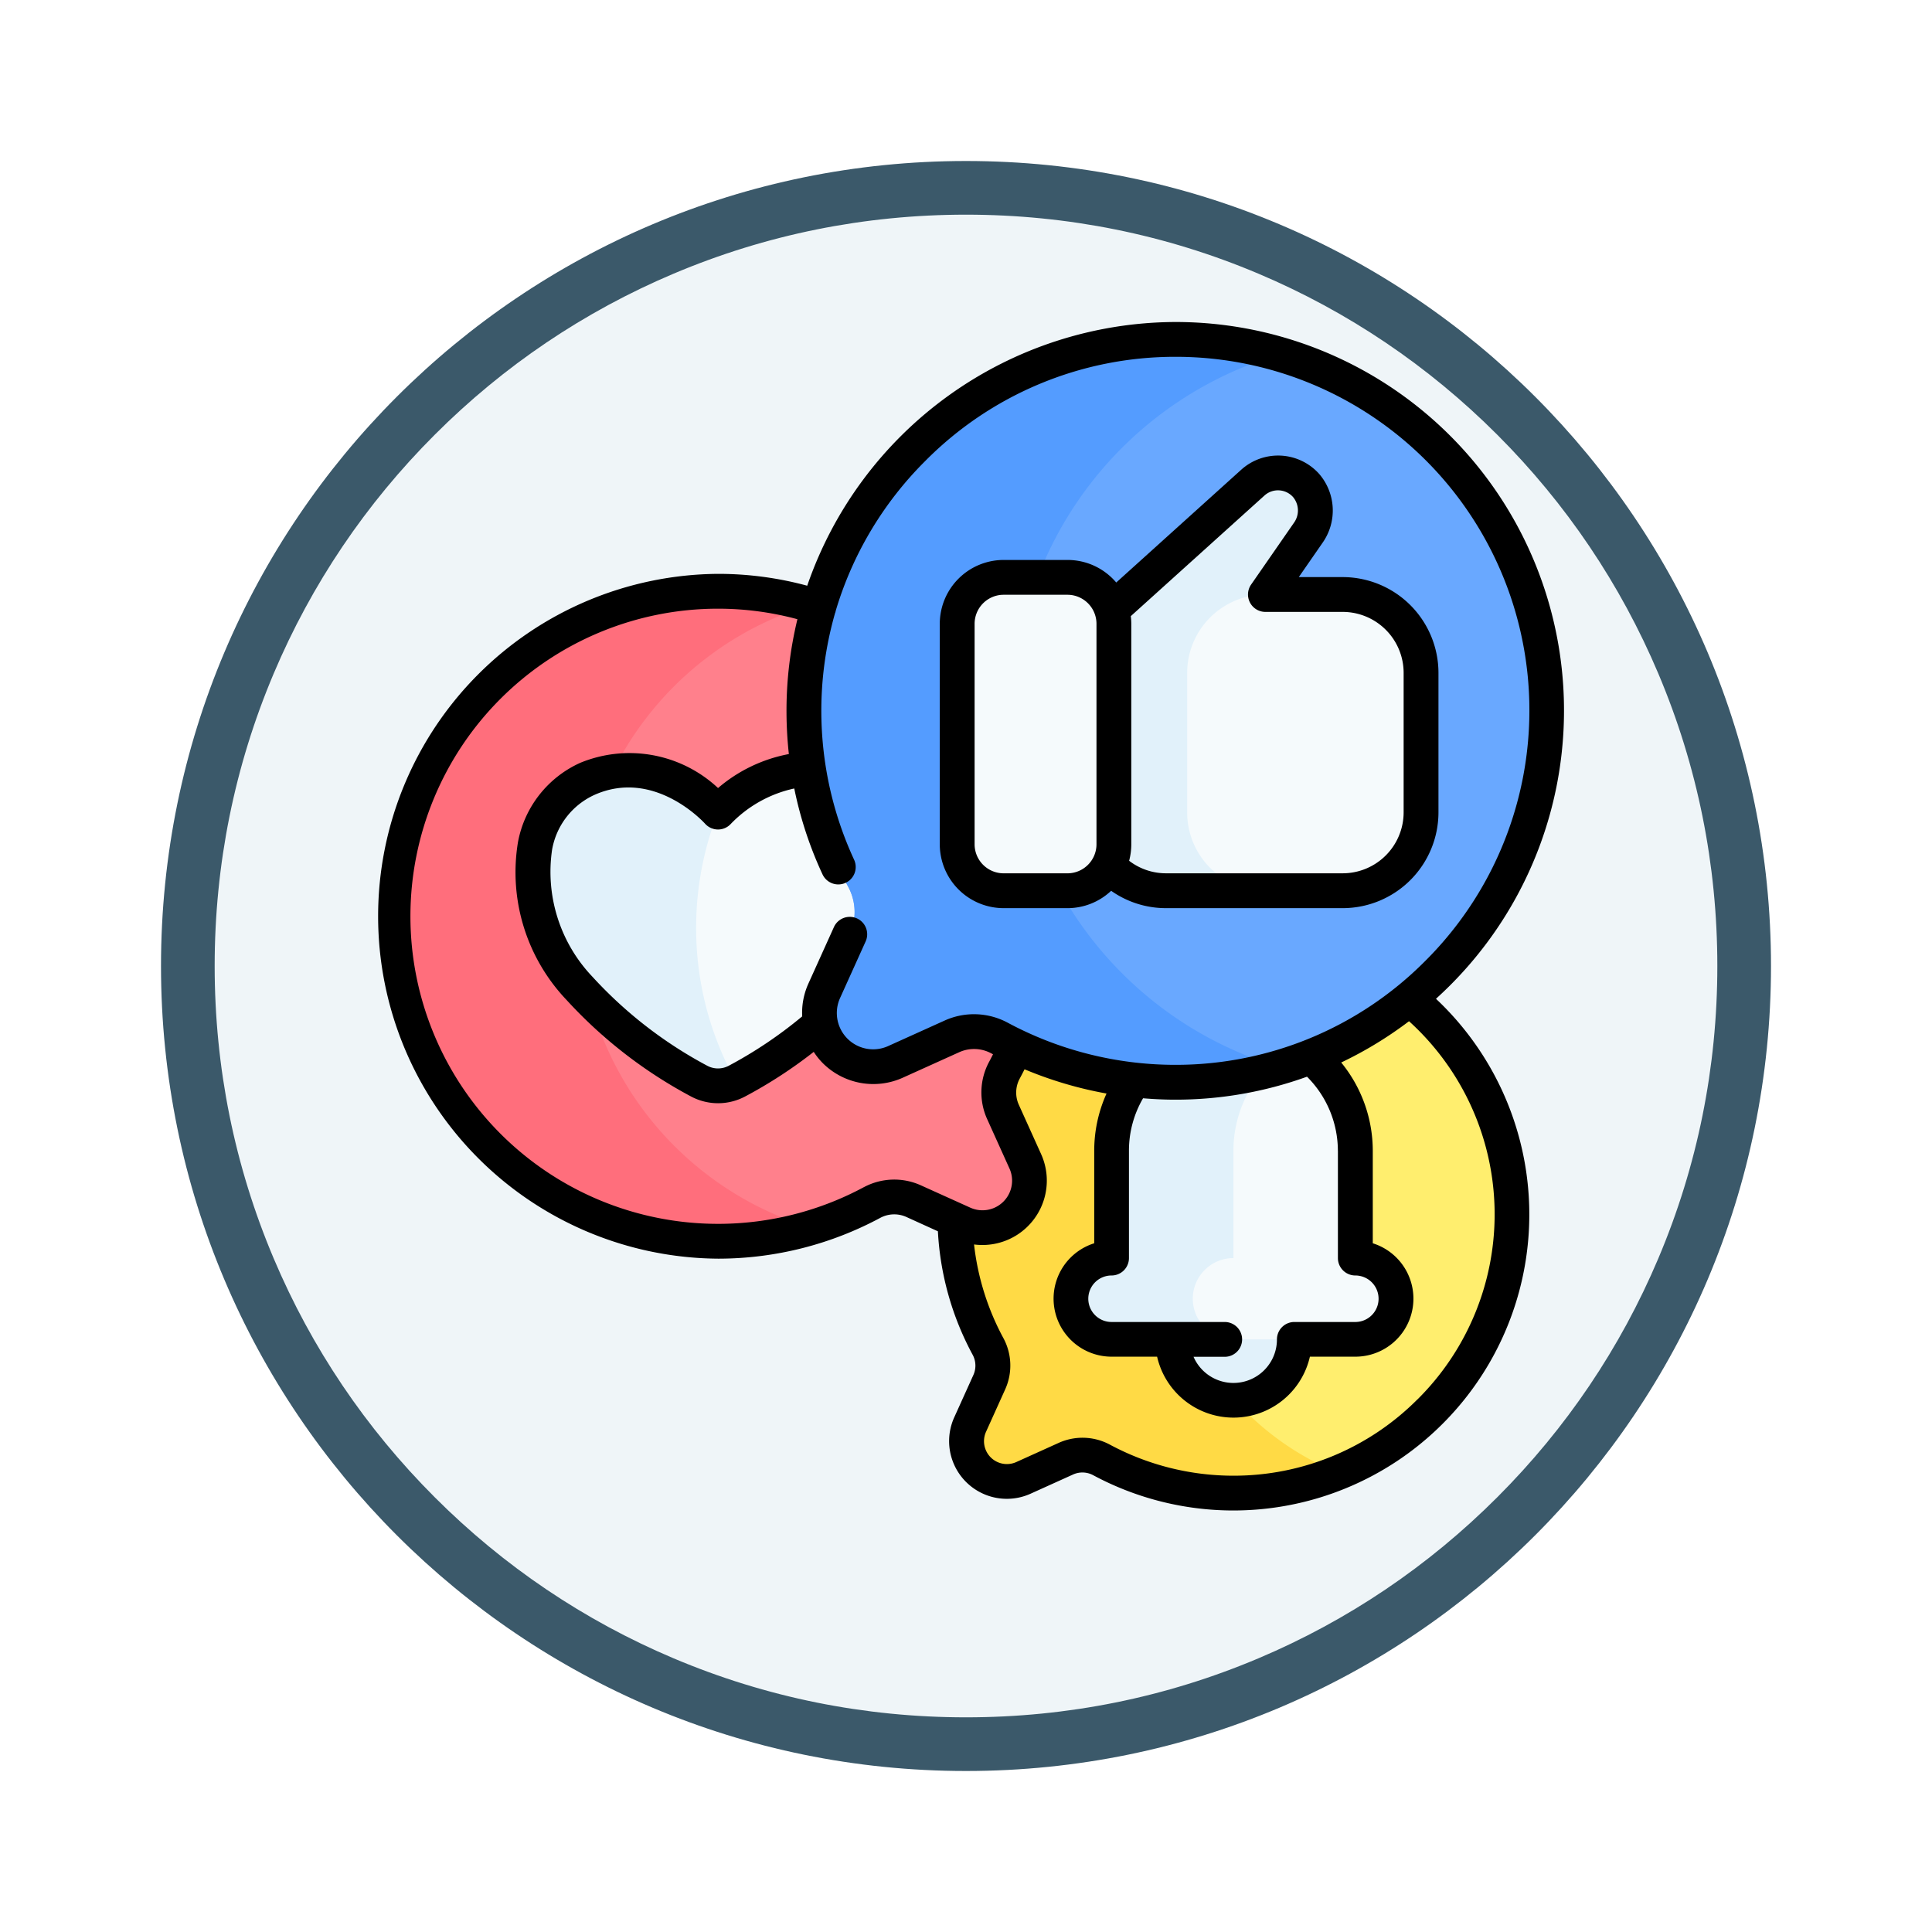 <svg xmlns="http://www.w3.org/2000/svg" xmlns:xlink="http://www.w3.org/1999/xlink" width="108" height="108" viewBox="0 0 108 108">
  <defs>
    <filter id="Trazado_982547" x="0" y="0" width="108" height="108" filterUnits="userSpaceOnUse">
      <feOffset dy="3" input="SourceAlpha"/>
      <feGaussianBlur stdDeviation="3" result="blur"/>
      <feFlood flood-opacity="0.161"/>
      <feComposite operator="in" in2="blur"/>
      <feComposite in="SourceGraphic"/>
    </filter>
  </defs>
  <g id="Grupo_1162959" data-name="Grupo 1162959" transform="translate(-165 -6152)">
    <g id="Grupo_1162554" data-name="Grupo 1162554" transform="translate(-8 -360)">
      <g id="Grupo_1159770" data-name="Grupo 1159770" transform="translate(12 5060)">
        <g id="Grupo_1153117" data-name="Grupo 1153117" transform="translate(-93 939)">
          <g id="Grupo_1149598" data-name="Grupo 1149598" transform="translate(80 315)">
            <g id="Grupo_1148770" data-name="Grupo 1148770" transform="translate(-27 -2583)">
              <g id="Grupo_1146954" data-name="Grupo 1146954" transform="translate(-415 -1202)">
                <g transform="matrix(1, 0, 0, 1, 616, 3983)" filter="url(#Trazado_982547)">
                  <g id="Trazado_982547-2" data-name="Trazado 982547" transform="translate(9 6)" fill="#eff5f8">
                    <path d="M 45 88.5 C 39.127 88.5 33.43 87.35 28.068 85.082 C 22.889 82.891 18.236 79.755 14.241 75.759 C 10.245 71.764 7.109 67.111 4.918 61.932 C 2.65 56.57 1.5 50.873 1.5 45 C 1.5 39.127 2.65 33.43 4.918 28.068 C 7.109 22.889 10.245 18.236 14.241 14.241 C 18.236 10.245 22.889 7.109 28.068 4.918 C 33.43 2.65 39.127 1.5 45 1.5 C 50.873 1.5 56.57 2.65 61.932 4.918 C 67.111 7.109 71.764 10.245 75.759 14.241 C 79.755 18.236 82.891 22.889 85.082 28.068 C 87.35 33.43 88.5 39.127 88.5 45 C 88.5 50.873 87.35 56.57 85.082 61.932 C 82.891 67.111 79.755 71.764 75.759 75.759 C 71.764 79.755 67.111 82.891 61.932 85.082 C 56.57 87.35 50.873 88.5 45 88.5 Z" stroke="none"/>
                    <path d="M 45 3 C 39.329 3 33.829 4.11 28.653 6.299 C 23.652 8.415 19.16 11.443 15.302 15.302 C 11.443 19.16 8.415 23.652 6.299 28.653 C 4.11 33.829 3 39.329 3 45 C 3 50.671 4.11 56.171 6.299 61.347 C 8.415 66.348 11.443 70.84 15.302 74.698 C 19.16 78.557 23.652 81.585 28.653 83.701 C 33.829 85.89 39.329 87 45 87 C 50.671 87 56.171 85.89 61.347 83.701 C 66.348 81.585 70.84 78.557 74.698 74.698 C 78.557 70.84 81.585 66.348 83.701 61.347 C 85.89 56.171 87 50.671 87 45 C 87 39.329 85.89 33.829 83.701 28.653 C 81.585 23.652 78.557 19.16 74.698 15.302 C 70.84 11.443 66.348 8.415 61.347 6.299 C 56.171 4.11 50.671 3 45 3 M 45 0 C 69.853 0 90 20.147 90 45 C 90 69.853 69.853 90 45 90 C 20.147 90 0 69.853 0 45 C 0 20.147 20.147 0 45 0 Z" stroke="none" fill="#3b596a"/>
                  </g>
                </g>
              </g>
            </g>
          </g>
        </g>
      </g>
    </g>
    <g id="medios-de-comunicacion-social_2_" data-name="medios-de-comunicacion-social (2)" transform="translate(186 6170)">
      <g id="Grupo_1162941" data-name="Grupo 1162941" transform="translate(32.376 34.323)">
        <g id="Grupo_1162940" data-name="Grupo 1162940">
          <g id="Grupo_1162939" data-name="Grupo 1162939">
            <path id="Trazado_997590" data-name="Trazado 997590" d="M250.35,291.813l1.073-2.374a2.239,2.239,0,0,0-.064-1.984,15.566,15.566,0,1,1,6.33,6.33,2.239,2.239,0,0,0-1.984-.064l-2.374,1.073a2.252,2.252,0,0,1-2.98-2.98Z" transform="translate(-249.499 -264.5)" fill="#ffee6e"/>
          </g>
        </g>
      </g>
      <g id="Grupo_1162942" data-name="Grupo 1162942" transform="translate(32.377 34.323)">
        <path id="Trazado_997591" data-name="Trazado 997591" d="M261.179,280.087a15.576,15.576,0,0,1,9.733-14.454,15.576,15.576,0,0,0-19.552,21.822,2.239,2.239,0,0,1,.064,1.984l-1.073,2.374a2.252,2.252,0,0,0,2.98,2.98l2.374-1.073a2.239,2.239,0,0,1,1.984.064,15.54,15.54,0,0,0,13.222.715A15.627,15.627,0,0,1,261.179,280.087Z" transform="translate(-249.5 -264.5)" fill="#ffda45"/>
      </g>
      <g id="Grupo_1162943" data-name="Grupo 1162943" transform="translate(38.865 39.514)">
        <path id="Trazado_997592" data-name="Trazado 997592" d="M315.4,317.314v-6a6.813,6.813,0,0,0-13.625,0v6a2.271,2.271,0,1,0,0,4.542h3.406a3.406,3.406,0,0,0,6.813,0H315.4a2.271,2.271,0,1,0,0-4.542Z" transform="translate(-299.5 -304.5)" fill="#f5fafc"/>
      </g>
      <g id="Grupo_1162944" data-name="Grupo 1162944" transform="translate(38.865 39.514)">
        <path id="Trazado_997593" data-name="Trazado 997593" d="M306.313,319.585a2.271,2.271,0,0,1,2.271-2.271v-6a6.808,6.808,0,0,1,3.406-5.9,6.811,6.811,0,0,0-10.219,5.9v6a2.271,2.271,0,0,0,0,4.542h3.406a3.406,3.406,0,0,0,6.813,0h-3.406A2.271,2.271,0,0,1,306.313,319.585Z" transform="translate(-299.5 -304.5)" fill="#e1f1fa"/>
      </g>
      <g id="Grupo_1162947" data-name="Grupo 1162947" transform="translate(0.973 15.053)">
        <g id="Grupo_1162946" data-name="Grupo 1162946">
          <g id="Grupo_1162945" data-name="Grupo 1162945">
            <path id="Trazado_997594" data-name="Trazado 997594" d="M42.842,147.865l-1.251-2.77a2.612,2.612,0,0,1,.075-2.315,18.16,18.16,0,1,0-7.385,7.385,2.612,2.612,0,0,1,2.315-.075l2.77,1.251a2.628,2.628,0,0,0,3.477-3.477Z" transform="translate(-7.5 -116)" fill="#ff808c"/>
          </g>
        </g>
      </g>
      <g id="Grupo_1162948" data-name="Grupo 1162948" transform="translate(0.973 15.053)">
        <path id="Trazado_997595" data-name="Trazado 997595" d="M17.881,134.184a18.174,18.174,0,0,1,12.964-17.427A18.155,18.155,0,0,0,7.5,134.184a18.176,18.176,0,0,0,23.37,17.392A18.238,18.238,0,0,1,17.881,134.184Z" transform="translate(-7.5 -116)" fill="#ff6e7c"/>
      </g>
      <g id="Grupo_1162949" data-name="Grupo 1162949" transform="translate(8.759 25.039)">
        <path id="Trazado_997596" data-name="Trazado 997596" d="M85.181,193.45c-4.033-1.792-7.3,1.856-7.3,1.856s-3.265-3.649-7.3-1.856-4.033,7.746-.448,11.715a24.883,24.883,0,0,0,6.7,5.191,2.242,2.242,0,0,0,2.092,0,24.885,24.885,0,0,0,6.7-5.191C89.214,201.2,89.214,195.242,85.181,193.45Z" transform="translate(-67.501 -192.955)" fill="#f5fafc"/>
      </g>
      <g id="Grupo_1162950" data-name="Grupo 1162950" transform="translate(8.759 25.039)">
        <path id="Trazado_997597" data-name="Trazado 997597" d="M76.656,201.784a17.615,17.615,0,0,1,1.226-6.478s-3.265-3.649-7.3-1.856-4.033,7.746-.448,11.715a24.884,24.884,0,0,0,6.7,5.191,2.242,2.242,0,0,0,2.049.021A17.577,17.577,0,0,1,76.656,201.784Z" transform="translate(-67.5 -192.954)" fill="#e1f1fa"/>
      </g>
      <g id="Grupo_1162953" data-name="Grupo 1162953" transform="translate(23.942 0.973)">
        <g id="Grupo_1162952" data-name="Grupo 1162952">
          <g id="Grupo_1162951" data-name="Grupo 1162951">
            <path id="Trazado_997598" data-name="Trazado 997598" d="M185.635,43.917l1.43-3.165a2.986,2.986,0,0,0-.086-2.646,20.754,20.754,0,1,1,8.44,8.44,2.985,2.985,0,0,0-2.646-.086l-3.165,1.43a3,3,0,0,1-3.973-3.974Z" transform="translate(-184.501 -7.5)" fill="#69a8ff"/>
          </g>
        </g>
      </g>
      <g id="Grupo_1162954" data-name="Grupo 1162954" transform="translate(23.942 0.973)">
        <path id="Trazado_997599" data-name="Trazado 997599" d="M196.179,28.281A20.771,20.771,0,0,1,211.1,8.333a20.769,20.769,0,0,0-24.123,29.773,2.985,2.985,0,0,1,.086,2.646l-1.43,3.165a3,3,0,0,0,3.974,3.974l3.165-1.43a2.986,2.986,0,0,1,2.646.086A20.736,20.736,0,0,0,211.1,48.181a20.843,20.843,0,0,1-14.923-19.9Z" transform="translate(-184.5 -7.499)" fill="#549cff"/>
      </g>
      <g id="Grupo_1162955" data-name="Grupo 1162955" transform="translate(39.81 8.435)">
        <path id="Trazado_997600" data-name="Trazado 997600" d="M325.416,76.178a4.38,4.38,0,0,0-4.38-4.38h-4.32l2.395-3.455a2.142,2.142,0,0,0-.132-2.649,2.1,2.1,0,0,0-2.965-.153l-7.782,7.023a4.379,4.379,0,0,0-1.445,3.251v8.164a4.38,4.38,0,0,0,4.38,4.38h9.871a4.38,4.38,0,0,0,4.38-4.38v-7.8Z" transform="translate(-306.786 -65.001)" fill="#f5fafc"/>
      </g>
      <g id="Grupo_1162956" data-name="Grupo 1162956" transform="translate(39.81 8.435)">
        <path id="Trazado_997601" data-name="Trazado 997601" d="M316.716,71.8l2.395-3.455a2.141,2.141,0,0,0-.132-2.649,2.1,2.1,0,0,0-2.965-.153l-7.782,7.023a4.379,4.379,0,0,0-1.445,3.251v8.164a4.38,4.38,0,0,0,4.38,4.38h5.551a4.38,4.38,0,0,1-4.379-4.38v-7.8A4.38,4.38,0,0,1,316.716,71.8Z" transform="translate(-306.785 -65)" fill="#e1f1fa"/>
      </g>
      <g id="Grupo_1162957" data-name="Grupo 1162957" transform="translate(32.511 14.274)">
        <path id="Trazado_997602" data-name="Trazado 997602" d="M253.13,127.518H256.7a2.6,2.6,0,0,0,2.6-2.6V112.6a2.6,2.6,0,0,0-2.6-2.6H253.13a2.6,2.6,0,0,0-2.6,2.6v12.328A2.6,2.6,0,0,0,253.13,127.518Z" transform="translate(-250.535 -110)" fill="#f5fafc"/>
      </g>
      <g id="Grupo_1162958" data-name="Grupo 1162958" transform="translate(0)">
        <path id="Trazado_997603" data-name="Trazado 997603" d="M59.272,37.833q.381-.346.75-.712A21.718,21.718,0,0,0,44.7,0h-.021A21.855,21.855,0,0,0,24.124,14.742a19.007,19.007,0,0,0-4.965-.663H19.14a19.141,19.141,0,0,0,0,38.281h.07a19.167,19.167,0,0,0,9.006-2.285,1.648,1.648,0,0,1,1.452-.045l1.761.8a16.332,16.332,0,0,0,1.949,6.914,1.272,1.272,0,0,1,.034,1.121L32.34,61.236A3.226,3.226,0,0,0,36.608,65.5l2.374-1.073a1.272,1.272,0,0,1,1.121.034,16.571,16.571,0,0,0,7.785,1.976h.061A16.545,16.545,0,0,0,59.272,37.833ZM30.7,7.792A19.643,19.643,0,0,1,44.685,1.946H44.7a19.764,19.764,0,0,1,13.944,33.8A19.647,19.647,0,0,1,44.7,41.525h-.072a19.816,19.816,0,0,1-9.309-2.362,3.98,3.98,0,0,0-3.508-.116l-3.165,1.43a2.03,2.03,0,0,1-2.686-2.686l1.43-3.165a.973.973,0,1,0-1.774-.8l-1.43,3.165a3.957,3.957,0,0,0-.343,1.825,24.076,24.076,0,0,1-4.114,2.764,1.271,1.271,0,0,1-1.185,0A23.923,23.923,0,0,1,12.117,36.6a8.5,8.5,0,0,1-2.255-7.1,4.155,4.155,0,0,1,2.376-3.069c3.322-1.476,6.064,1.491,6.177,1.616a.974.974,0,0,0,.723.323h0a.976.976,0,0,0,.722-.321A6.964,6.964,0,0,1,23.4,26.077a21.53,21.53,0,0,0,1.579,4.8.973.973,0,0,0,1.765-.82,19.819,19.819,0,0,1-1.068-13.768c0-.013.01-.025.015-.038a.976.976,0,0,0,.029-.115A19.761,19.761,0,0,1,30.7,7.792Zm23.09,38.535v6a.973.973,0,0,0,.973.973,1.3,1.3,0,1,1,0,2.6H51.355a.973.973,0,0,0-.973.973,2.432,2.432,0,0,1-4.662.973h1.742a.973.973,0,0,0,0-1.946H41.136a1.3,1.3,0,1,1,0-2.6.973.973,0,0,0,.973-.973v-6a5.809,5.809,0,0,1,.789-2.933c.574.048,1.15.076,1.727.078H44.7a21.607,21.607,0,0,0,7.362-1.284A5.853,5.853,0,0,1,53.788,46.327Zm-26.5,2.036A17.214,17.214,0,0,1,19.2,50.414h-.063a17.194,17.194,0,1,1,0-34.388h.017a17.066,17.066,0,0,1,4.422.588,21.724,21.724,0,0,0-.61,5.2,22.105,22.105,0,0,0,.132,2.338,8.5,8.5,0,0,0-3.959,1.9,7.241,7.241,0,0,0-7.695-1.413,6.077,6.077,0,0,0-3.49,4.444A10.355,10.355,0,0,0,10.672,37.9a25.922,25.922,0,0,0,6.969,5.4,3.217,3.217,0,0,0,3,0,25.954,25.954,0,0,0,3.847-2.5,3.921,3.921,0,0,0,.515.639,4,4,0,0,0,4.449.812l3.165-1.43a2.022,2.022,0,0,1,1.783.055l.111.058c-.074.147-.149.294-.227.438a3.605,3.605,0,0,0-.105,3.178l1.251,2.77a1.655,1.655,0,0,1-2.189,2.189l-2.77-1.251a3.606,3.606,0,0,0-3.178.105ZM58.235,60.227a14.492,14.492,0,0,1-10.287,4.266H47.9a14.616,14.616,0,0,1-6.867-1.742,3.23,3.23,0,0,0-2.847-.095l-2.374,1.073a1.279,1.279,0,0,1-1.692-1.692l1.072-2.374a3.229,3.229,0,0,0-.094-2.847,14.386,14.386,0,0,1-1.648-5.25A3.6,3.6,0,0,0,37.2,46.518l-1.251-2.77A1.647,1.647,0,0,1,36,42.3c.094-.173.184-.349.273-.526a21.793,21.793,0,0,0,4.583,1.355,7.757,7.757,0,0,0-.688,3.2V51.5a3.244,3.244,0,0,0,.973,6.339h2.542a4.38,4.38,0,0,0,8.541,0h2.542a3.244,3.244,0,0,0,.973-6.339V46.327a7.8,7.8,0,0,0-1.765-4.933,21.666,21.666,0,0,0,3.791-2.307,14.566,14.566,0,0,1,.474,21.14Z" transform="translate(0)"/>
        <path id="Trazado_997604" data-name="Trazado 997604" d="M246.6,82.824h3.569a3.555,3.555,0,0,0,2.442-.97,5.314,5.314,0,0,0,3.073.97h9.871a5.359,5.359,0,0,0,5.353-5.353v-7.8a5.359,5.359,0,0,0-5.353-5.353H263.1l1.336-1.928a3.132,3.132,0,0,0-.211-3.856,3.079,3.079,0,0,0-4.338-.222l-6.992,6.309a3.561,3.561,0,0,0-2.719-1.261H246.6a3.573,3.573,0,0,0-3.569,3.569V79.255A3.573,3.573,0,0,0,246.6,82.824Zm14.584-23.068a1.129,1.129,0,0,1,1.592.084,1.171,1.171,0,0,1,.054,1.441l-2.395,3.455a.973.973,0,0,0,.8,1.528h4.32a3.41,3.41,0,0,1,3.406,3.406v7.8a3.41,3.41,0,0,1-3.406,3.406h-9.871a3.38,3.38,0,0,1-2.068-.7,3.561,3.561,0,0,0,.121-.922V66.928a3.588,3.588,0,0,0-.027-.428Zm-16.206,7.172a1.624,1.624,0,0,1,1.622-1.622h3.569a1.624,1.624,0,0,1,1.622,1.622V79.255a1.624,1.624,0,0,1-1.622,1.622H246.6a1.624,1.624,0,0,1-1.622-1.622Z" transform="translate(-211.497 -50.058)"/>
      </g>
    </g>
  </g>
</svg>
